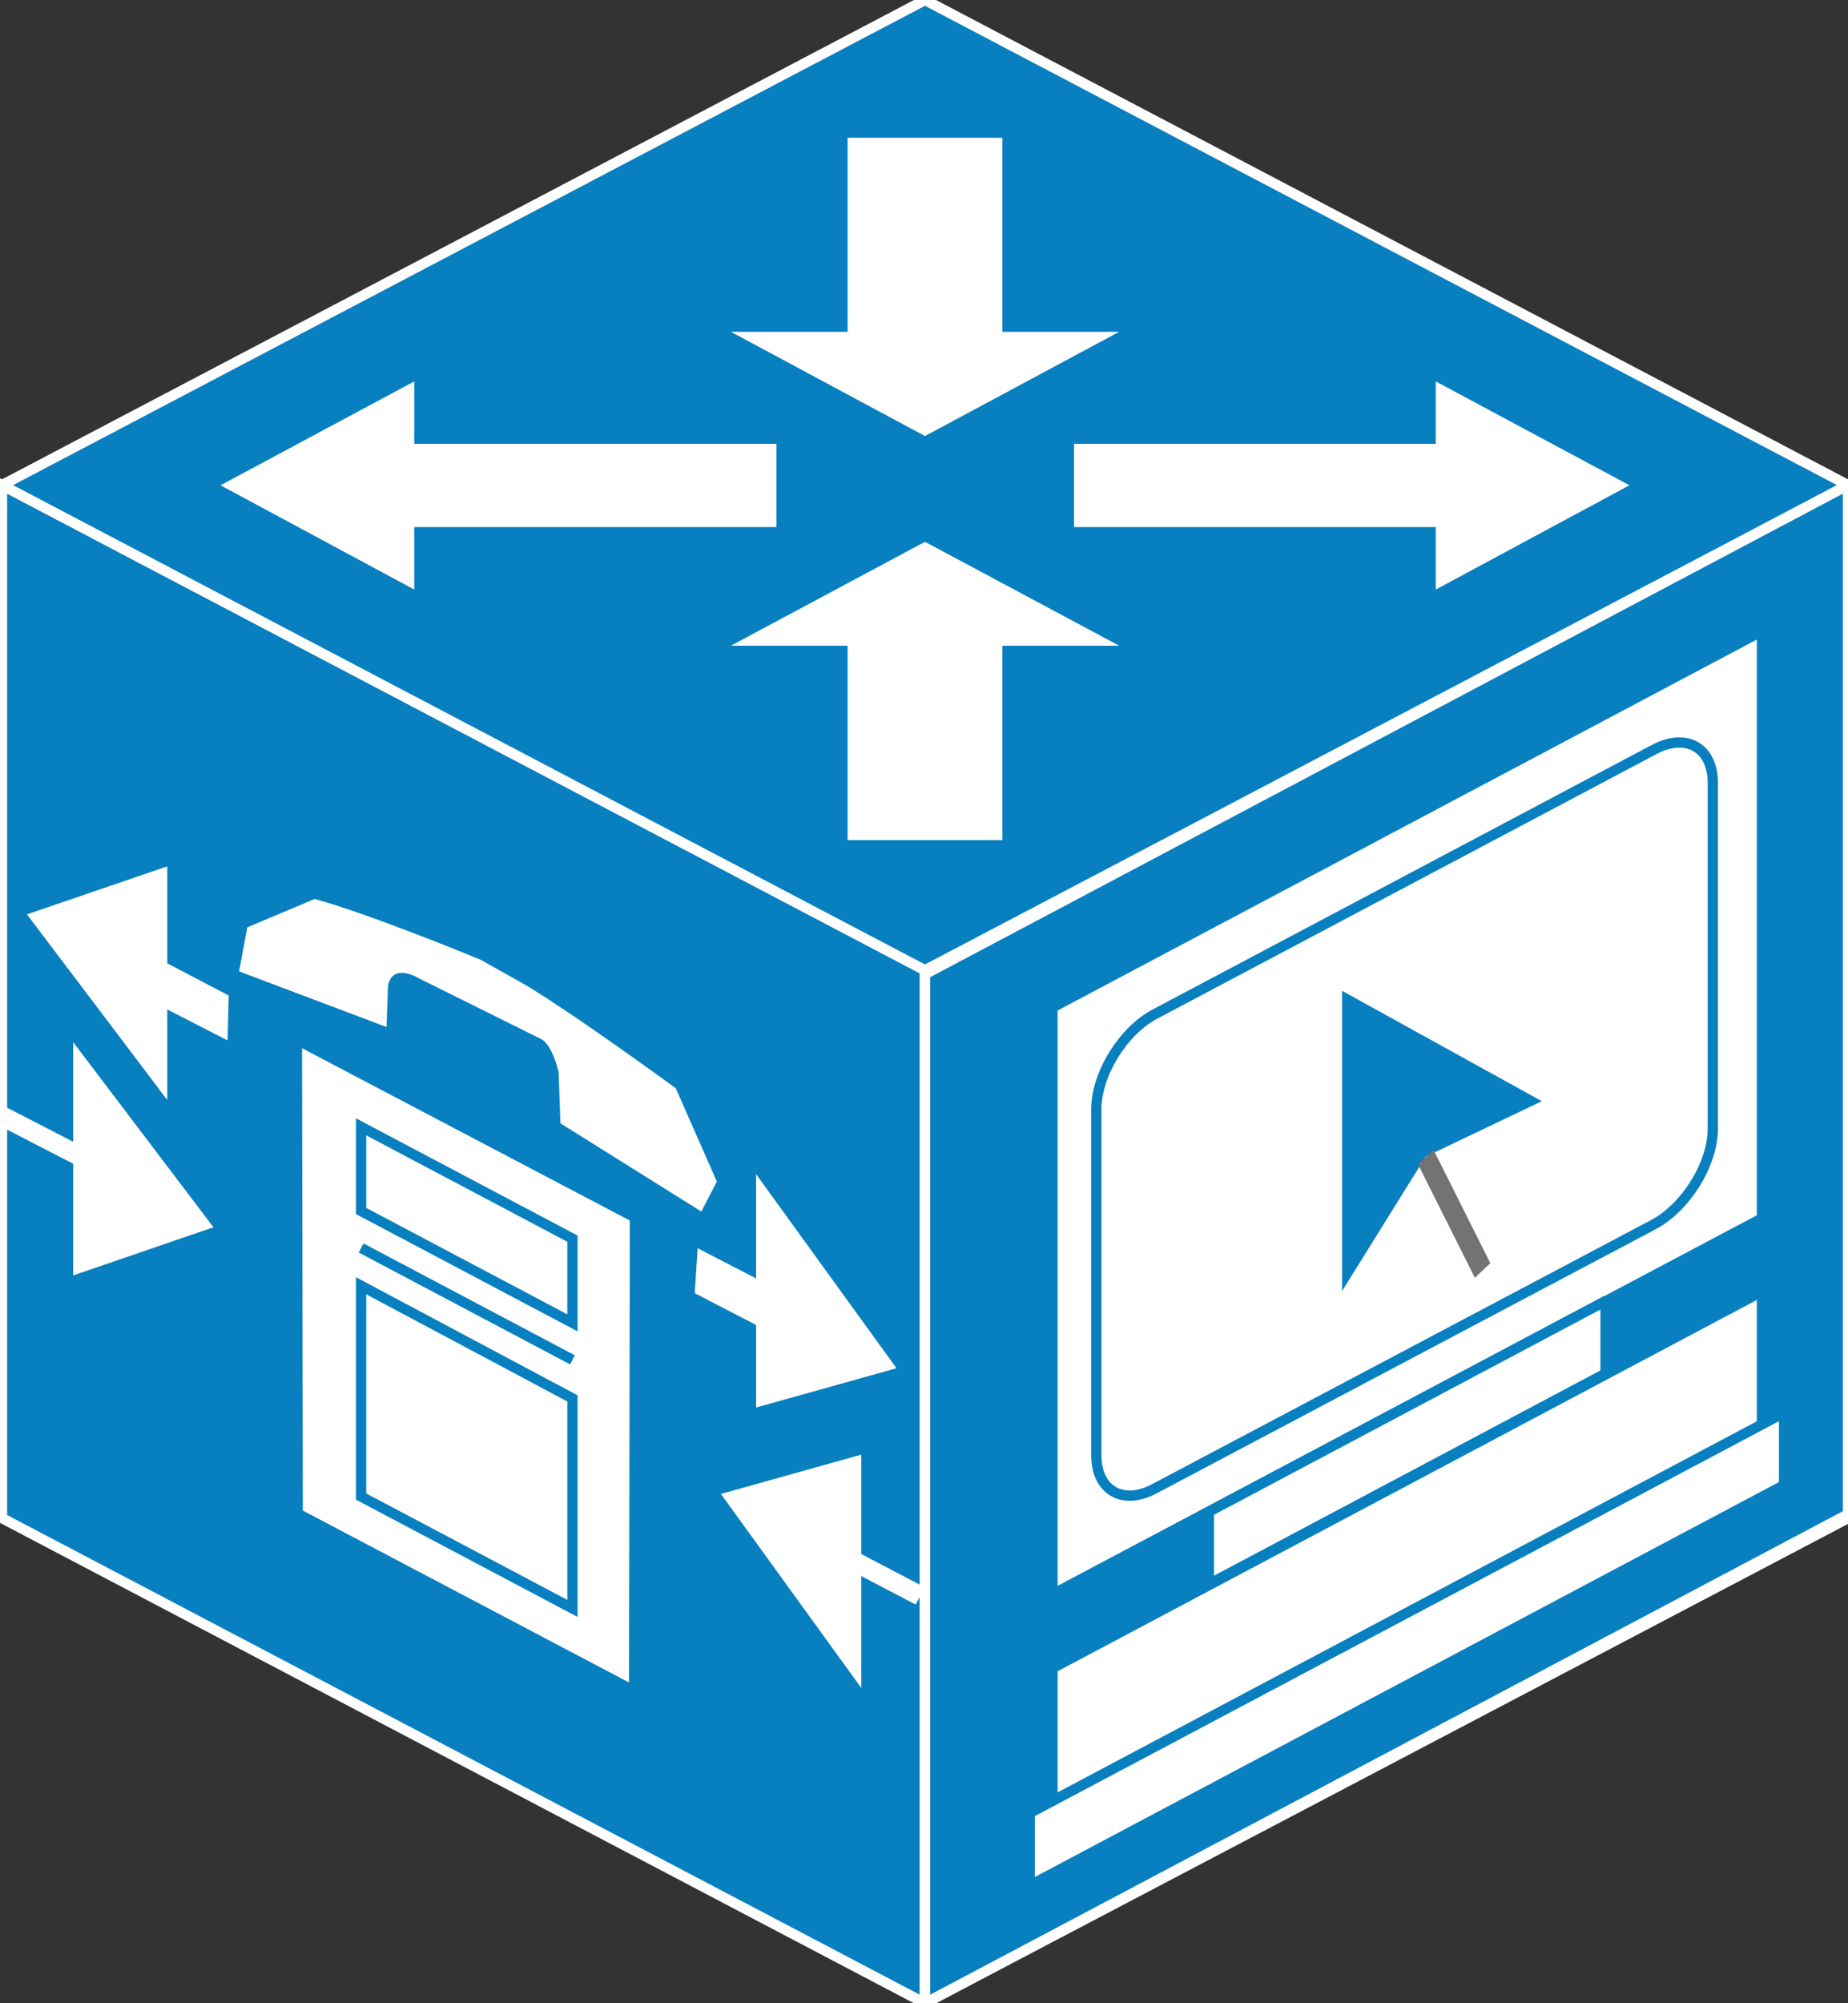<?xml version="1.0" encoding="utf-8"?>
<!-- Generator: Adobe Illustrator 16.0.0, SVG Export Plug-In . SVG Version: 6.00 Build 0)  -->
<!DOCTYPE svg PUBLIC "-//W3C//DTD SVG 1.1//EN" "http://www.w3.org/Graphics/SVG/1.1/DTD/svg11.dtd">
<svg version="1.1"
	 id="svg2" xmlns:dc="http://purl.org/dc/elements/1.1/" xmlns:cc="http://creativecommons.org/ns#" xmlns:rdf="http://www.w3.org/1999/02/22-rdf-syntax-ns#" xmlns:svg="http://www.w3.org/2000/svg"
	 xmlns="http://www.w3.org/2000/svg" xmlns:xlink="http://www.w3.org/1999/xlink" x="0px" y="0px" width="72px" height="78px"
	 viewBox="0 0 72 78" enable-background="new 0 0 72 78" xml:space="preserve">
<rect x="0" y="0" width="72" height="78" fill="#333333" stroke="none"/>
<g id="g12" transform="scale(0.1,0.1)">
	<path id="path22" fill="#087FBF" d="M360.383,780.002L0.789,591.115V188.894l359.595,188.891V780.002"/>
	<path id="path24" fill="none" stroke="#FFFFFF" stroke-width="4" d="M360.383,780.002L0.789,591.115V188.894l359.595,188.891
		V780.002z"/>
	<path id="path26" fill="#087FBF" d="M360.383,780.002l359.619-188.887V188.894L360.383,377.785V780.002"/>
	<path id="path28" fill="none" stroke="#FFFFFF" stroke-width="4" d="M360.383,780.002l359.619-188.887V188.894L360.383,377.785
		V780.002z"/>
	<path id="path30" fill="#087FBF" d="M360.383,377.785l359.619-188.891L360.383,0.002L0.789,188.894L360.383,377.785"/>
	<path id="path32" fill="none" stroke="#FFFFFF" stroke-width="4" d="M360.383,377.785l359.619-188.891L360.383,0.002L0.789,188.894
		L360.383,377.785z"/>
	<path id="path34" fill="#087FBF" d="M720.002,589.612L360.383,780.002V379.289l359.619-190.395V589.612"/>
	<path id="path36" fill="none" stroke="#FFFFFF" stroke-width="4" d="M720.002,589.612L360.383,780.002V379.289l359.619-190.395
		V589.612z"/>
	<path id="path38" fill="#FFFFFF" d="M360.383,210.964l75.654,40.454h-45.488v75.684h-60.322v-75.684h-45.469L360.383,210.964"/>
	<path id="path40" fill="#FFFFFF" d="M634.856,188.953l-75.459,40.601v-24.321H418.45v-32.407h140.947v-24.312L634.856,188.953"/>
	<path id="path42" fill="#FFFFFF" d="M360.383,169.788l-75.625-40.591h45.469V53.65h60.322v75.547h45.488L360.383,169.788"/>
	<path id="path44" fill="#FFFFFF" d="M85.911,188.953l75.488-40.439v24.312h141.104v32.407H161.399v24.321L85.911,188.953"/>
	<path id="path46" fill="#FFFFFF" d="M686.477,474.397V245.696L410.051,392.258v228.535L686.477,474.397"/>
	<path id="path48" fill="none" stroke="#087FBF" stroke-width="4" stroke-linecap="round" stroke-linejoin="round" d="
		M686.477,474.397V245.696L410.051,392.258v228.535L686.477,474.397z"/>
	<path id="path50" fill="#FFFFFF" d="M449.963,394.856l194.492-103.008c12.461-6.602,22.871-0.84,22.871,12.949v134.638
		c0,13.799-10.41,30.498-22.871,37.256L449.963,579.563c-12.441,6.748-22.832,0.83-22.832-12.959V431.975
		C427.131,418.166,437.522,401.467,449.963,394.856"/>
	<path id="path52" fill="none" stroke="#087FBF" stroke-width="4" stroke-linecap="round" stroke-linejoin="round" d="
		M449.963,394.856l194.492-103.008c12.461-6.602,22.871-0.84,22.871,12.949v134.638c0,13.799-10.41,30.498-22.871,37.256
		L449.963,579.563c-12.441,6.748-22.832,0.83-22.832-12.959V431.975C427.131,418.166,437.522,401.467,449.963,394.856z"/>
	<path id="path54" fill="#FFFFFF" d="M625.54,534.797l-154.541,82.041v-28.232l154.541-82.041V534.797"/>
	<path id="path56" fill="none" stroke="#087FBF" stroke-width="4" stroke-linecap="round" stroke-linejoin="round" d="
		M625.54,534.797l-154.541,82.041v-28.232l154.541-82.041V534.797z"/>
	<path id="path58" fill="#FFFFFF" d="M686.477,569.231L410.051,715.92v-66.377l276.426-146.709V569.231"/>
	<path id="path60" fill="none" stroke="#087FBF" stroke-width="4" stroke-linecap="round" stroke-linejoin="round" d="
		M686.477,569.231L410.051,715.92v-66.377l276.426-146.709V569.231z"/>
	<path id="path62" fill="#FFFFFF" d="M695.1,578.274L401.174,734.172V705.94L695.1,550.041V578.274"/>
	<path id="path64" fill="none" stroke="#087FBF" stroke-width="4" stroke-linecap="round" stroke-linejoin="round" d="
		M695.1,578.274L401.174,734.172V705.94L695.1,550.041V578.274z"/>
	<path id="path66" fill="#087FBF" d="M555.471,450.334l-32.588,52.373V385.793l77.832,42.979L555.471,450.334"/>
	<path id="path68" fill="#747272" d="M552.473,453.332l22.158,44.199l6.016-5.684l-22.158-44.189L552.473,453.332"/>
	<path id="path70" fill="#FFFFFF" d="M335.188,656.076v-89.199l-53.691,15.039L335.188,656.076"/>
	<path id="path72" fill="none" stroke="#FFFFFF" stroke-width="0.76" d="M335.188,656.076v-89.199l-53.691,15.039L335.188,656.076z"
		/>
	<path id="path74" fill="#FFFFFF" d="M28.884,496.067v-89.16l53.667,70.771L28.884,496.067"/>
	<path id="path76" fill="none" stroke="#FFFFFF" stroke-width="0.76" d="M28.884,496.067v-89.16l53.667,70.771L28.884,496.067z"/>
	<path id="path78" fill="#FFFFFF" d="M64.797,337.854v89.326l-53.682-70.967L64.797,337.854"/>
	<path id="path80" fill="none" stroke="#FFFFFF" stroke-width="0.76" d="M64.797,337.854v89.326l-53.682-70.967L64.797,337.854z"/>
	<path id="path82" fill="#FFFFFF" d="M294.973,458.381v89.16l53.691-15.02L294.973,458.381"/>
	<path id="path84" fill="none" stroke="#FFFFFF" stroke-width="0.76" d="M294.973,458.381v89.16l53.691-15.02L294.973,458.381z"/>
	<path id="path86" fill="#FFFFFF" d="M306.702,507.883l-32.383-16.797"/>
	<path id="path88" fill="#FFFFFF" d="M270.676,503.547l32.559,16.807l6.953-14.502l-38.379-19.844L270.676,503.547"/>
	<path id="path90" fill="#FFFFFF" d="M318.059,600.217l40.469,21.191"/>
	<path id="path92" fill="none" stroke="#FFFFFF" stroke-width="7.6" d="M318.059,600.217l40.469,21.191"/>
	<path id="path94" fill="#FFFFFF" d="M43.274,456.467L0.002,434.143"/>
	<path id="path96" fill="none" stroke="#FFFFFF" stroke-width="7.6" d="M43.274,456.467L0.002,434.143"/>
	<path id="path98" fill="#FFFFFF" d="M45.002,373.664l40.635,21.221"/>
	<path id="path100" fill="#FFFFFF" d="M41.526,380.91l47.148,24.209l0.444-17.49L48.63,366.438L41.526,380.91"/>
	<path id="path102" fill="#FFFFFF" d="M245.393,475.246L245.071,655.1l-127.085-66.934l-0.308-180.02L245.393,475.246"/>
	<path id="path104" fill="#FFFFFF" d="M223.03,515.08l-82.339-43.555v-32.773l82.339,43.545V515.08"/>
	<path id="path106" fill="none" stroke="#087FBF" stroke-width="4" d="M223.03,515.08l-82.339-43.555v-32.773l82.339,43.545V515.08z
		"/>
	<path id="path108" fill="#FFFFFF" d="M223.03,626.262l-82.339-43.545v-82.08l82.339,43.857V626.262"/>
	<path id="path110" fill="none" stroke="#087FBF" stroke-width="4" d="M223.03,626.262l-82.339-43.545v-82.08l82.339,43.857V626.262
		z"/>
	<path id="path112" fill="#FFFFFF" d="M210.452,404.397c0,0,4.224,1.006,7.183,13.008l0.708,19.98l54.912,34.355l6.035-11.68
		l-16.006-36.348c-49.043-35.557-60.752-41.436-60.752-41.436l-15.195-8.545c0,0-42.236-17.52-64.751-23.701l-26.23,11.035
		l-3.208,17.158l57.456,21.67l0.552-15.957c1.782-9.473,12.134-2.969,12.134-2.969L210.452,404.397"/>
	<path id="path114" fill="#FFFFFF" d="M223.03,529.475l-82.339-43.555"/>
	<path id="path116" fill="none" stroke="#087FBF" stroke-width="4" d="M223.03,529.475l-82.339-43.555"/>
</g>
</svg>
